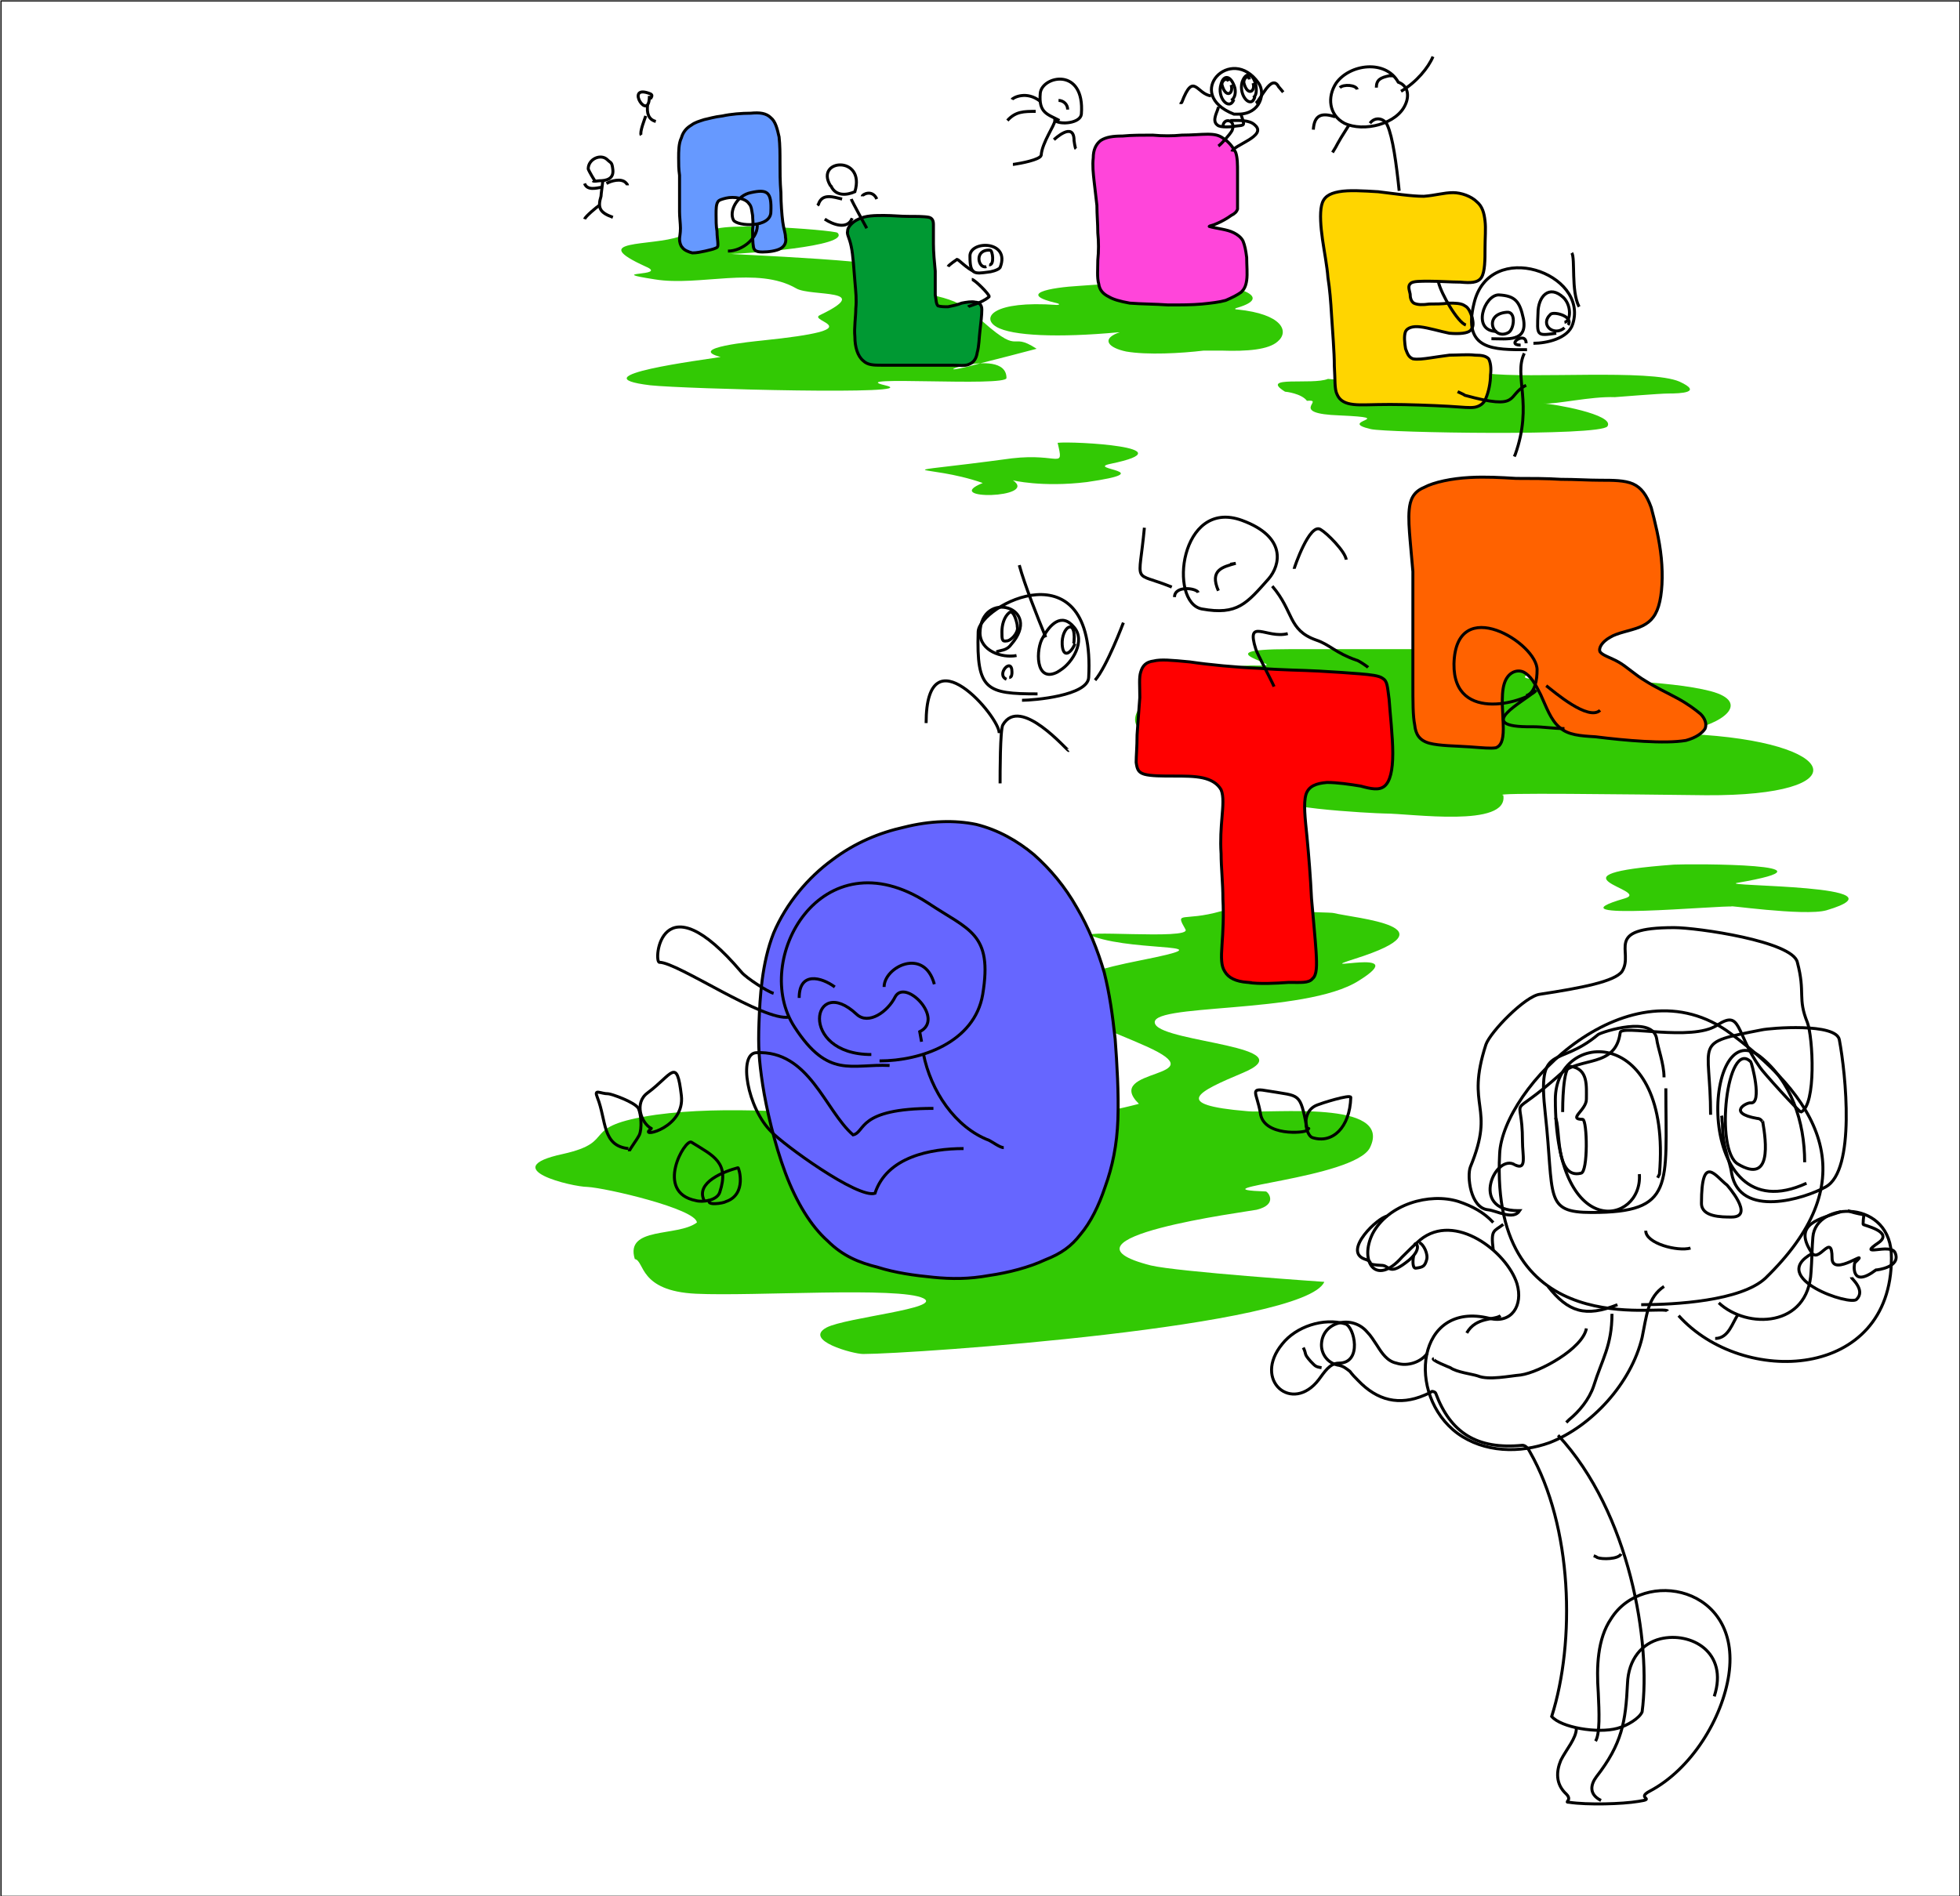 <?xml version="1.0" encoding="UTF-8"?>
<!DOCTYPE svg PUBLIC "-//W3C//DTD SVG 1.0//EN" "http://www.w3.org/TR/2001/REC-SVG-20010904/DTD/svg10.dtd">
<!-- Creator: CorelDRAW X8 -->
<svg xmlns="http://www.w3.org/2000/svg" xml:space="preserve" width="1551px" height="1501px" version="1.0" style="shape-rendering:geometricPrecision; text-rendering:geometricPrecision; image-rendering:optimizeQuality; fill-rule:evenodd; clip-rule:evenodd"
viewBox="0 0 2146 2077"
 xmlns:xlink="http://www.w3.org/1999/xlink">
 <defs>
  <style type="text/css">
   <![CDATA[
    .str1 {stroke:black;stroke-width:3.269}
    .str0 {stroke:black;stroke-width:1.245}
    .fil0 {fill:none}
    .fil3 {fill:#009933}
    .fil1 {fill:#32C904}
    .fil5 {fill:#32C904}
    .fil9 {fill:#6666FF}
    .fil2 {fill:#6699FF}
    .fil8 {fill:red}
    .fil4 {fill:#FF45DA}
    .fil7 {fill:#FF6200}
    .fil6 {fill:#FFD500}
   ]]>
  </style>
 </defs>
 <g id="Camada_x0020_1">
  <rect class="fil0 str0" x="1" y="1" width="2145" height="2076"/>
  <path class="fil1" d="M744 259c-30,11 -103,3 -37,33 26,11 -48,5 10,14 49,8 112,-15 155,10 16,9 86,0 26,29 -16,7 63,15 -64,28 -9,1 -83,8 -45,18 -18,3 -160,21 -77,31 37,4 305,11 257,0 -47,-11 133,2 133,-8 0,-38 -109,6 -29,-16 12,-3 55,-14 62,-16 -32,-21 -14,12 -68,-38 -50,-46 -175,-5 -81,-45 30,-13 -207,-21 -184,-21 10,0 130,-8 115,-23 -2,-3 -156,-15 -137,2 0,3 -33,1 -36,2z"/>
  <path class="fil1" d="M1076 529c-63,-22 -116,-7 32,-27 52,-6 57,13 50,-17 17,-2 145,5 58,23 -29,6 57,8 -26,20 -49,6 -82,-2 -81,-2 29,20 -80,22 -33,3z"/>
  <path class="fil1" d="M1183 313c-35,2 -69,9 -26,19 4,1 3,2 0,2 -70,-5 -83,14 -66,24 17,10 68,12 133,6 4,0 1,0 -1,1 -17,7 -9,16 10,20 23,4 60,2 85,-1 7,0 12,0 19,0 29,1 52,-1 62,-10 13,-11 5,-30 -44,-35 -3,0 -4,-1 0,-2 20,-6 20,-12 10,-17 -6,-3 -17,-6 -24,-7 -46,-5 -122,-3 -158,0z"/>
  <path class="fil1" d="M1897 993c-9,-2 -208,17 -118,-9 31,-9 -95,-26 54,-37 20,-1 192,-1 69,20 -21,4 192,2 98,30 -24,7 -118,-7 -103,-4z"/>
  <path class="fil1" d="M1678 737c-3,1 -22,7 10,7 49,0 139,1 185,13 45,12 14,37 -31,44 -13,1 -7,2 8,3 167,8 187,68 18,67 -88,-1 -238,-3 -222,0 6,36 -101,20 -130,20 -9,0 -150,-7 -109,-21 55,-17 -197,-29 40,-55 16,-2 24,-3 9,-3 -15,-1 -110,-1 -154,-1 -123,0 -33,-85 77,-82 36,1 -68,-18 33,-18 39,0 108,0 156,0 24,0 109,3 130,7 29,6 -12,16 -20,19z"/>
  <path class="fil1" d="M1460 1000c25,6 134,15 24,50 -54,17 65,-14 4,24 -59,38 -236,24 -223,48 11,20 165,24 96,53 -50,21 -79,35 4,42 25,3 161,-13 135,40 -17,34 -199,45 -114,48 2,0 14,14 -10,20 -9,2 -234,31 -116,61 29,7 190,18 190,18 -21,49 -451,79 -505,79 -11,0 -66,-15 -40,-29 21,-11 128,-21 106,-32 -26,-13 -186,-2 -249,-5 -63,-3 -56,-36 -67,-38 -11,-36 47,-24 68,-40 -1,-15 -100,-38 -120,-39 -16,0 -101,-20 -27,-36 63,-14 14,-30 102,-43 154,-21 357,34 529,-12 -41,-40 88,-27 8,-63 -71,-32 -178,-60 -7,-94 101,-20 -1,-9 -50,-26 -29,-9 107,4 100,-8 -12,-21 -3,-8 39,-20 5,-1 121,1 123,2z"/>
  <path class="fil2 str1" d="M757 137c-5,3 -9,7 -11,14 -3,6 -3,15 -3,22 0,7 0,12 1,19 0,7 0,15 0,22 0,7 0,12 0,18 0,6 1,13 1,18 0,6 -1,9 -1,12 0,3 1,7 3,9 2,3 7,5 11,6 5,0 9,-1 14,-2 4,-1 9,-2 11,-3 3,-1 3,-2 3,-5 0,-3 -1,-8 -1,-14 -1,-5 -1,-12 -1,-18 0,-6 0,-11 2,-14 1,-2 5,-3 9,-4 4,-1 10,-1 14,0 5,1 9,3 11,6 3,3 3,8 4,13 0,4 1,9 0,15 0,7 0,15 1,20 1,4 4,5 10,5 6,0 15,-1 20,-4 5,-3 6,-8 5,-12 0,-5 -2,-9 -3,-17 -1,-8 -2,-20 -2,-32 -1,-12 -1,-23 -1,-33 0,-10 0,-19 -1,-28 -2,-9 -4,-17 -9,-21 -5,-5 -12,-6 -22,-5 -10,0 -22,1 -31,3 -9,1 -15,3 -20,4 -6,2 -10,3 -14,6z"/>
  <path class="fil3 str1" d="M928 253c0,-4 5,-10 12,-13 8,-4 18,-4 28,-4 9,0 18,1 26,1 9,0 18,0 23,1 4,1 5,4 5,8 0,5 0,12 0,21 0,9 1,20 2,30 0,10 0,19 0,26 1,6 1,10 3,12 3,1 7,1 11,1 5,-1 10,-2 15,-4 5,-1 11,-2 15,-1 4,0 7,3 7,8 0,6 -1,14 -2,23 -1,8 -1,17 -3,24 -1,7 -4,11 -9,13 -4,2 -11,1 -19,1 -7,0 -15,0 -24,0 -8,0 -18,0 -27,0 -9,0 -18,0 -26,0 -8,0 -15,0 -20,-5 -6,-5 -9,-15 -9,-26 -1,-10 1,-22 1,-31 1,-10 0,-18 -1,-30 -1,-12 -2,-29 -4,-38 -2,-10 -5,-13 -4,-17z"/>
  <path class="fil4 str1" d="M1198 199c-1,-9 -2,-18 -1,-26 0,-9 3,-15 8,-19 6,-4 14,-5 24,-5 10,-1 22,-1 33,-1 11,1 22,1 32,0 11,0 21,-1 28,-1 8,0 13,1 18,5 5,3 10,9 13,15 2,6 2,13 2,22 0,8 0,18 0,25 0,7 0,12 0,15 -1,3 -3,5 -7,7 -4,3 -11,7 -16,9 -4,2 -7,2 -8,3 -2,0 -2,0 0,0 3,1 9,2 14,3 5,1 9,2 13,4 4,2 8,5 10,9 2,5 3,10 4,18 0,8 1,18 0,25 -1,7 -3,10 -6,13 -4,3 -10,6 -17,9 -7,2 -16,3 -26,4 -11,1 -23,1 -37,1 -14,-1 -30,-1 -42,-2 -11,-2 -18,-4 -23,-7 -6,-3 -10,-7 -11,-14 -2,-7 -1,-17 -1,-26 1,-10 1,-20 0,-30 0,-10 -1,-20 -1,-30 -1,-9 -2,-17 -3,-26z"/>
  <path class="fil5" d="M1454 415c-17,7 -76,-4 -47,14 1,0 18,2 24,10 21,-2 -22,14 36,16 67,3 -5,6 34,15 17,4 251,8 259,-3 9,-13 -61,-25 -70,-25 14,1 52,-8 78,-7 1,0 49,-4 59,-4 13,0 38,-1 12,-13 -32,-14 -164,-3 -211,-9 -29,-4 -59,-11 -89,-9 -14,1 -49,-12 -36,6 8,11 28,0 -29,10 -4,1 -18,-1 -20,-1z"/>
  <path class="fil6 str1" d="M1458 346c-1,-17 -2,-29 -4,-42 -1,-13 -4,-28 -6,-42 -2,-14 -3,-28 -1,-37 2,-9 8,-13 19,-15 11,-2 26,-1 43,0 17,2 36,5 50,5 13,-1 22,-4 32,-4 9,0 20,4 26,10 6,5 8,12 9,21 1,8 0,19 0,30 0,12 0,26 -4,32 -4,6 -12,6 -23,5 -10,0 -23,-1 -34,-1 -10,0 -17,0 -20,2 -4,3 -2,7 -1,12 0,4 1,8 4,10 4,2 10,2 17,1 7,0 14,0 21,-1 7,0 14,0 18,3 4,2 6,7 8,13 1,5 2,10 -2,14 -3,3 -12,4 -23,3 -10,-2 -23,-6 -32,-7 -8,-1 -14,1 -16,5 -2,5 -1,13 0,19 2,5 3,9 8,11 5,1 12,0 19,-1 7,-1 13,-2 21,-3 9,0 20,-1 28,0 8,0 12,1 15,4 2,4 3,10 2,18 0,8 -2,18 -5,25 -2,6 -7,9 -12,10 -6,1 -12,0 -29,-1 -18,-1 -45,-2 -64,-2 -20,0 -32,1 -40,0 -9,-1 -15,-4 -18,-11 -3,-6 -2,-16 -3,-31 0,-16 -2,-38 -3,-55z"/>
  <path class="fil7 str1" d="M1647 749c-4,13 -1,35 -1,49 0,14 -3,19 -8,21 -6,1 -15,0 -29,-1 -14,-1 -33,-1 -44,-4 -11,-3 -15,-10 -16,-20 -2,-10 -2,-24 -2,-47 0,-23 0,-55 0,-77 0,-22 0,-32 0,-44 -1,-11 -2,-23 -3,-34 -1,-12 -2,-24 -1,-34 1,-10 4,-19 16,-24 11,-6 31,-10 50,-11 18,-1 34,0 51,1 16,0 34,0 49,1 16,0 30,1 43,1 14,0 27,0 36,4 9,4 15,12 20,26 4,15 9,35 11,55 2,20 1,40 -3,53 -4,13 -11,19 -21,23 -10,4 -24,6 -32,11 -9,5 -13,12 -11,16 3,4 11,6 20,11 9,5 18,14 30,21 11,7 24,13 35,19 11,6 19,12 25,17 5,5 7,11 5,16 -3,5 -10,10 -21,13 -12,2 -28,2 -46,1 -18,-1 -37,-3 -53,-5 -17,-1 -30,-2 -39,-10 -10,-8 -15,-23 -21,-36 -6,-12 -11,-21 -19,-25 -7,-3 -17,0 -21,13z"/>
  <path class="fil8 str1" d="M1366 1076c-13,-1 -21,-5 -25,-12 -4,-6 -4,-15 -3,-29 1,-14 2,-32 1,-50 0,-18 -2,-35 -2,-50 -1,-15 0,-28 1,-40 1,-12 2,-23 -1,-30 -4,-7 -11,-11 -20,-13 -9,-2 -20,-2 -32,-2 -12,0 -25,0 -32,-2 -7,-2 -8,-6 -9,-13 0,-7 1,-17 1,-30 1,-13 2,-29 3,-41 0,-13 -1,-22 1,-28 2,-7 6,-11 14,-12 8,-2 19,-1 40,1 20,3 51,6 76,7 26,2 47,2 65,3 18,1 33,2 45,3 12,1 21,2 25,5 5,3 5,8 7,23 1,15 4,41 4,59 0,19 -3,31 -9,36 -6,5 -15,3 -26,0 -12,-2 -26,-4 -37,-4 -12,1 -20,4 -23,13 -3,10 -1,26 1,46 2,21 4,46 5,68 2,23 4,43 5,58 1,16 1,26 -4,30 -4,5 -13,4 -26,4 -14,1 -32,2 -45,0z"/>
  <path class="fil9 str1" d="M835 1188c-4,-27 -5,-41 -4,-68 1,-27 3,-65 16,-98 14,-33 38,-61 64,-80 25,-19 52,-30 79,-36 28,-7 55,-8 79,-3 24,6 45,18 63,33 18,16 34,35 47,58 13,22 23,47 30,71 6,24 9,46 12,73 2,27 4,59 3,88 -1,28 -6,52 -14,74 -7,21 -16,39 -27,52 -10,13 -21,21 -39,28 -17,8 -40,14 -61,17 -22,4 -41,4 -61,2 -21,-2 -42,-5 -61,-11 -20,-5 -38,-12 -55,-29 -18,-16 -34,-42 -46,-74 -12,-32 -21,-71 -25,-97z"/>
  <path class="fil0 str1" d="M711 105c0,30 -27,-12 -1,-3 7,2 2,5 2,7"/>
  <path class="fil0 str1" d="M709 115c-1,9 1,16 9,18"/>
  <path class="fil0 str1" d="M707 127c-1,3 -7,18 -5,21"/>
  <path class="fil0 str1" d="M652 199c-1,-1 -7,-11 -8,-14 0,-11 14,-17 21,-10 4,4 5,2 6,11 1,10 -7,12 -15,12 -1,0 -6,1 -7,0"/>
  <path class="fil0 str1" d="M660 198c0,1 -2,15 -2,17 -4,13 -1,18 13,23l0 0"/>
  <path class="fil0 str1" d="M664 201c5,-3 16,-6 21,-1 1,1 2,2 2,3"/>
  <path class="fil0 str1" d="M659 205c-6,1 -16,4 -19,-4"/>
  <path class="fil0 str1" d="M656 225c-3,2 -15,12 -16,15"/>
  <path class="fil0 str1" d="M803 241c-5,-10 4,-27 19,-30 18,-4 23,-1 22,21 0,18 -37,16 -41,9z"/>
  <path class="fil0 str1" d="M829 245c2,15 -16,30 -32,30"/>
  <path class="fil0 str1" d="M909 203c-17,-29 39,-33 27,7 -9,4 -21,5 -26,-6l-1 -1z"/>
  <path class="fil0 str1" d="M932 218c1,3 17,32 17,32"/>
  <path class="fil0 str1" d="M922 218c-9,-2 -22,-7 -26,6l-1 1"/>
  <path class="fil0 str1" d="M944 215c0,-2 11,-8 16,3"/>
  <path class="fil0 str1" d="M933 239c-5,13 -21,7 -30,1"/>
  <path class="fil0 str1" d="M1082 298c-15,2 -20,3 -20,-17 -1,-18 45,-18 33,12 -2,3 -11,5 -13,5z"/>
  <path class="fil0 str1" d="M1064 306c3,0 20,17 19,19 -8,7 -22,10 -23,11"/>
  <path class="fil0 str1" d="M1066 297c-6,-2 -17,-13 -18,-13 0,0 -9,6 -10,8"/>
  <path class="fil0 str1" d="M1160 132c-13,-7 -23,-8 -21,-30 2,-19 49,-29 45,23 -1,10 -23,12 -29,7 0,5 -14,24 -15,38 -1,5 -23,9 -30,10l-1 0"/>
  <path class="fil0 str1" d="M1154 153c0,0 22,-21 22,1 0,0 1,8 2,9"/>
  <path class="fil0 str1" d="M1134 122c-13,0 -22,0 -31,10"/>
  <path class="fil0 str1" d="M1351 125c-56,-22 -3,-77 27,-34 8,11 2,34 -22,34 -2,0 -3,0 -5,0z"/>
  <path class="fil0 str1" d="M1347 132c9,0 21,-1 27,5 14,12 -24,22 -25,29"/>
  <path class="fil0 str1" d="M1531 90c11,4 12,15 8,24 -9,22 -46,31 -67,21 -17,-9 -19,-29 -9,-44 15,-21 54,-26 68,-1z"/>
  <path class="fil0 str1" d="M1462 128c-15,-5 -23,-2 -24,14"/>
  <path class="fil0 str1" d="M1500 135c6,-8 16,-5 19,2 6,13 10,43 13,72"/>
  <path class="fil0 str1" d="M1477 137c-16,25 -11,19 -18,30"/>
  <path class="fil0 str1" d="M1672 383c-36,0 -71,1 -58,-51 17,-71 126,-33 108,23 -5,16 -29,21 -43,21"/>
  <path class="fil0 str1" d="M1605 356c-9,-3 -27,-34 -30,-47"/>
  <path class="fil0 str1" d="M1729 336c-9,-17 -4,-53 -8,-59"/>
  <path class="fil0 str1" d="M1669 387c-12,25 10,55 -10,111l-1 2"/>
  <path class="fil0 str1" d="M1671 422c-22,11 -5,28 -67,11 -1,-1 -6,-3 -8,-4"/>
  <path class="fil0 str1" d="M1671 762c10,-3 12,-18 12,-28 1,-29 -89,-85 -91,-7 -1,68 83,40 90,29 -12,12 -72,41 -4,40 12,0 23,2 35,2"/>
  <path class="fil0 str1" d="M1693 751c9,7 46,39 59,27"/>
  <path class="fil0 str1" d="M1389 634c-24,27 -34,40 -73,33 -37,-7 -24,-122 44,-97 49,18 42,49 29,64z"/>
  <path class="fil0 str1" d="M1417 623c0,-1 17,-51 29,-43 7,4 27,24 28,33"/>
  <path class="fil0 str1" d="M1393 642c24,28 17,48 48,59 15,5 21,14 44,22 2,0 12,7 13,8"/>
  <path class="fil0 str1" d="M1410 694c-23,6 -46,-18 -35,17 1,4 18,36 20,41"/>
  <path class="fil0 str1" d="M1283 643c-44,-18 -36,0 -30,-65"/>
  <path class="fil0 str1" d="M1136 760c-56,0 -67,-4 -65,-68 1,-29 129,-96 121,50 -1,20 -60,25 -73,25"/>
  <path class="fil0 str1" d="M1014 792c0,-102 81,-6 80,11"/>
  <path class="fil0 str1" d="M1170 822c-1,1 -53,-61 -72,-28 -3,5 -3,54 -3,64"/>
  <path class="fil0 str1" d="M1199 745c13,-15 31,-63 31,-63"/>
  <path class="fil0 str1" d="M1145 698c-9,-22 -23,-57 -29,-79"/>
  <path class="fil0 str1" d="M974 1167c-42,-2 -67,15 -104,-42 -48,-73 29,-212 146,-136 45,30 71,33 60,100 -9,53 -68,73 -113,73"/>
  <path class="fil0 str1" d="M1011 1154c8,41 35,81 72,95 4,2 12,8 16,8"/>
  <path class="fil0 str1" d="M1022 1214c-84,0 -74,26 -88,29 -31,-27 -48,-93 -106,-90 -20,1 -10,61 17,87 12,13 94,73 113,67 13,-40 61,-49 97,-49"/>
  <path class="fil0 str1" d="M864 1114c-28,5 -122,-60 -142,-60 -7,0 1,-94 90,11 5,6 28,21 35,23"/>
  <path class="fil0 str1" d="M1826 1436c-4,-8 -195,37 -184,-172 3,-73 143,-214 253,-132 106,79 144,165 38,268 -27,25 -99,29 -136,29"/>
  <path class="fil0 str1" d="M1978 1296c-126,58 -114,-188 -51,-139 34,27 49,71 49,116"/>
  <path class="fil0 str1" d="M1795 1286c4,55 -92,76 -92,-82 0,-77 128,-83 114,82l-2 4"/>
  <path class="fil0 str1" d="M1635 1339c-10,-11 -23,-18 -38,-23 -32,-10 -77,3 -94,35 -15,30 3,59 32,26 6,-6 14,-14 20,-19 38,-31 95,13 106,48 7,24 -6,44 -30,38 -80,-20 -92,84 -35,126 29,21 68,22 101,10 46,-18 89,-65 101,-115 5,-24 6,-44 24,-56"/>
  <path class="fil0 str1" d="M1838 1441c70,78 233,71 233,-63 1,-65 -83,-63 -86,-23 -1,11 -1,25 -2,38 -3,61 -70,63 -101,34"/>
  <path class="fil0 str1" d="M1563 1482c-7,10 -22,15 -34,11 -10,-2 -16,-11 -21,-19 -4,-6 -7,-11 -11,-15 -16,-19 -48,-12 -50,12 -1,10 5,21 17,24 7,1 10,4 14,7 3,4 6,7 9,10 21,22 45,28 73,16 2,-1 5,-2 8,-4 0,0 3,0 4,2 16,43 45,62 95,57 3,0 6,3 8,7 47,82 50,208 24,290 10,12 50,19 72,13 11,-3 24,-11 27,-18 10,-75 -13,-218 -92,-303"/>
  <path class="fil0 str1" d="M1466 1493c-10,0 -16,10 -22,18 -29,38 -73,1 -40,-39 15,-19 45,-29 69,-22 10,3 19,43 -7,43z"/>
  <path class="fil0 str1" d="M1427 1476c4,8 0,6 8,15 5,5 5,6 12,7"/>
  <path class="fil0 str1" d="M1747 1907c5,-8 4,-32 3,-53 -2,-28 -1,-59 14,-81 35,-56 143,-36 129,61 -7,48 -41,104 -87,128 -15,8 8,8 -12,11 -18,3 -56,4 -76,1 -6,0 4,-2 -3,-9 -12,-11 -11,-25 -6,-37 6,-12 17,-24 17,-35"/>
  <path class="fil0 str1" d="M1753 1972c-14,-7 -11,-18 -5,-26 28,-36 32,-60 34,-102 1,-27 16,-44 36,-49 33,-8 75,14 59,63"/>
  <path class="fil0 str1" d="M1643 1441c-6,5 -27,1 -37,19"/>
  <path class="fil0 str1" d="M1703 1224c6,10 -1,68 28,61 8,-1 7,-58 2,-59 -17,0 4,-10 4,-22 0,-15 2,-33 -17,-36 -9,-1 -9,45 -9,50"/>
  <path class="fil0 str1" d="M1930 1228c4,23 10,69 -27,47 -26,-15 -12,-138 14,-112 1,1 13,46 0,45 -4,-1 -27,11 7,17 6,0 7,8 6,3z"/>
  <path class="fil0 str1" d="M1334 647c-10,-23 5,-26 19,-30l-6 1"/>
  <path class="fil0 str1" d="M1286 654c0,-13 24,-10 26,-5"/>
  <path class="fil0 str1" d="M1158 736c-25,13 -24,-26 -16,-38 7,-13 20,-28 34,-11 13,15 -2,39 -15,47 -1,1 -2,1 -3,2z"/>
  <path class="fil0 str1" d="M1113 718c-16,3 -40,-5 -40,-25 1,-48 70,-28 34,13 -5,7 -12,6 -16,8"/>
  <path class="fil0 str1" d="M1102 744c-12,-5 6,-25 6,-8 0,2 0,6 -3,6"/>
  <path class="fil0 str1" d="M968 1081c0,-22 44,-44 55,-3"/>
  <path class="fil0 str1" d="M875 1093c0,-29 24,-23 39,-12"/>
  <path class="fil0 str1" d="M954 1155c-81,0 -65,-90 -16,-44 13,12 34,-3 42,-19 11,-21 55,24 27,38l2 11"/>
  <path class="fil0 str1" d="M1802 1348c0,14 35,23 49,19"/>
  <path class="fil0 str1" d="M1639 363c-28,0 -14,-40 2,-40 18,1 23,7 27,26 5,26 -18,22 -35,22"/>
  <path class="fil0 str1" d="M1704 365c-22,3 -21,3 -20,-22 0,-18 12,-32 28,-17 9,9 8,26 1,27"/>
  <path class="fil0 str1" d="M1652 364c-17,10 -29,-20 -2,-22 10,-1 8,18 2,22z"/>
  <path class="fil0 str1" d="M1713 359c-11,10 -28,-3 -15,-15 5,-3 25,3 19,12"/>
  <path class="fil0 str1" d="M1665 378c-17,0 6,-16 6,-2"/>
  <path class="fil0 str1" d="M1177 705c-4,10 -13,17 -14,1 -1,-19 15,-30 13,-4 0,1 0,2 -1,3"/>
  <path class="fil0 str1" d="M1114 687c1,6 -7,15 -12,15 -5,1 -5,-2 -5,-10 0,-7 2,-16 8,-21 5,-4 9,12 9,16z"/>
  <path class="fil0 str1" d="M1467 96c4,-4 18,-3 19,2"/>
  <path class="fil0 str1" d="M1507 96c0,-9 5,-11 14,-13 2,0 3,0 5,0"/>
  <path class="fil0 str1" d="M1351 109c-5,13 -19,-2 -14,-17 3,-11 11,-9 15,4 1,4 1,11 -4,14"/>
  <path class="fil0 str1" d="M1348 93c3,10 -6,15 -10,0 -1,-4 5,-9 7,-4"/>
  <path class="fil0 str1" d="M1159 110c5,0 10,4 10,10"/>
  <path class="fil0 str1" d="M1080 292c-9,3 -14,-19 4,-18 3,0 5,17 -1,16"/>
  <path class="fil0 str1" d="M1108 109c1,-2 16,-10 31,2"/>
  <path class="fil0 str1" d="M1375 113c5,-3 17,-33 25,-18 1,1 5,6 5,6"/>
  <path class="fil0 str1" d="M1326 105c-16,-2 -19,-27 -32,7 -1,1 -1,1 -1,2"/>
  <path class="fil0 str1" d="M1334 117c0,4 -8,15 -1,20 3,3 16,2 21,1 9,-1 9,0 5,-12 0,-1 0,0 0,-1"/>
  <path class="fil0 str1" d="M1339 139c0,-11 15,-8 10,4 -2,4 -12,15 -15,17"/>
  <path class="fil0 str1" d="M1374 106c-4,14 -18,-1 -14,-16 4,-12 12,-10 15,3 1,5 1,12 -3,14"/>
  <path class="fil0 str1" d="M1372 91c3,9 -6,15 -10,0 -1,-5 5,-10 6,-4"/>
  <path class="fil0 str1" d="M1534 100c17,-10 30,-26 35,-38"/>
  <path class="fil0 str1" d="M1771 1429c-35,14 -54,8 -76,-20"/>
  <path class="fil0 str1" d="M1903 1440c-6,8 -10,26 -25,26"/>
  <path class="fil0 str1" d="M1635 1369c-3,-23 1,-20 11,-28"/>
  <path class="fil0 str1" d="M1737 1455c-4,22 -51,48 -72,51 -12,1 -35,6 -47,1 -6,-2 -23,-4 -30,-9 0,0 -23,-9 -18,-10"/>
  <path class="fil0 str1" d="M1765 1439c0,35 -11,50 -20,79 -5,15 -16,28 -27,37 -1,1 -3,3 -3,3"/>
  <path class="fil0 str1" d="M1775 1702c-3,6 -21,6 -26,4 -1,-1 -4,-2 -4,-2"/>
  <path class="fil0 str1" d="M1659 1276c13,6 8,-10 8,-26 0,-58 -19,-19 42,-74 21,-19 60,-6 65,-45 1,-9 78,10 106,-8 27,-18 20,8 47,46 3,5 43,49 45,49 17,-8 13,-82 7,-98 -11,-27 -2,-32 -11,-66 -5,-23 -110,-38 -135,-38 -79,0 -43,26 -57,48 -8,11 -44,18 -90,25 -16,2 -54,41 -59,55 -23,71 11,66 -17,134 -4,10 0,45 19,47 10,1 28,12 35,1l-2 0c-54,0 -24,-64 -3,-50z"/>
  <path class="fil0 str1" d="M1896 1333c-11,0 -33,0 -33,-15 0,-56 16,-29 28,-20 0,0 31,35 5,35z"/>
  <path class="fil0 str1" d="M1824 1192c0,107 10,136 -81,136 -53,0 -41,-17 -51,-108 -9,-80 13,-49 58,-87 5,-3 60,-21 64,5 1,9 8,27 8,42"/>
  <path class="fil0 str1" d="M1873 1221c0,-82 -21,-78 56,-93 9,-2 82,-8 85,11 7,37 18,143 -15,161 -23,13 -94,35 -103,-15 -2,-15 -10,-27 -10,-54 -1,-6 0,-5 -1,-9"/>
  <path class="fil0 str1" d="M2016 1327c-23,8 -53,13 -33,44 8,15 23,-23 23,7 0,22 44,-13 25,5 -1,1 -5,29 23,8 1,0 28,-3 21,-19 -5,-11 -43,6 -18,-11 17,-12 -17,-19 -17,-20 0,-16 6,-7 -17,-15"/>
  <path class="fil0 str1" d="M1984 1373c-49,27 43,58 49,50 10,-10 -6,-23 -6,-24"/>
  <path class="fil0 str1" d="M1519 1332c-10,1 -49,38 -25,47 13,4 -2,6 20,7 8,1 7,12 29,-6 15,-13 7,-20 6,-17"/>
  <path class="fil0 str1" d="M1554 1361c5,2 10,13 8,19 -2,7 -4,8 -12,9 -4,0 -3,-11 -2,-14"/>
  <path class="fil0 str1" d="M688 1258c-29,-3 -24,-31 -34,-56 -4,-10 3,-4 12,-4 3,0 29,9 33,16 3,7 4,22 1,29 -3,6 -11,16 -11,18"/>
  <path class="fil0 str1" d="M713 1236c-11,-6 -19,-28 -4,-39 27,-20 32,-40 37,3 4,35 -44,46 -35,38 1,-1 2,-2 2,-2z"/>
  <path class="fil0 str1" d="M762 1315c-46,-9 -12,-68 -5,-64 24,15 42,22 31,55 -3,9 -19,11 -26,9z"/>
  <path class="fil0 str1" d="M771 1315c-10,-20 22,-32 37,-36 1,0 10,29 -13,37 -3,2 -23,5 -18,-2"/>
  <path class="fil0 str1" d="M1431 1235c-8,-39 -7,-34 -42,-40 -22,-4 -13,1 -9,24 3,26 49,22 51,19 4,-4 1,0 0,-3z"/>
  <path class="fil0 str1" d="M1437 1246c-7,-2 -14,-29 6,-36 2,-1 36,-12 36,-8 -1,33 -20,51 -42,44z"/>
 </g>
</svg>

